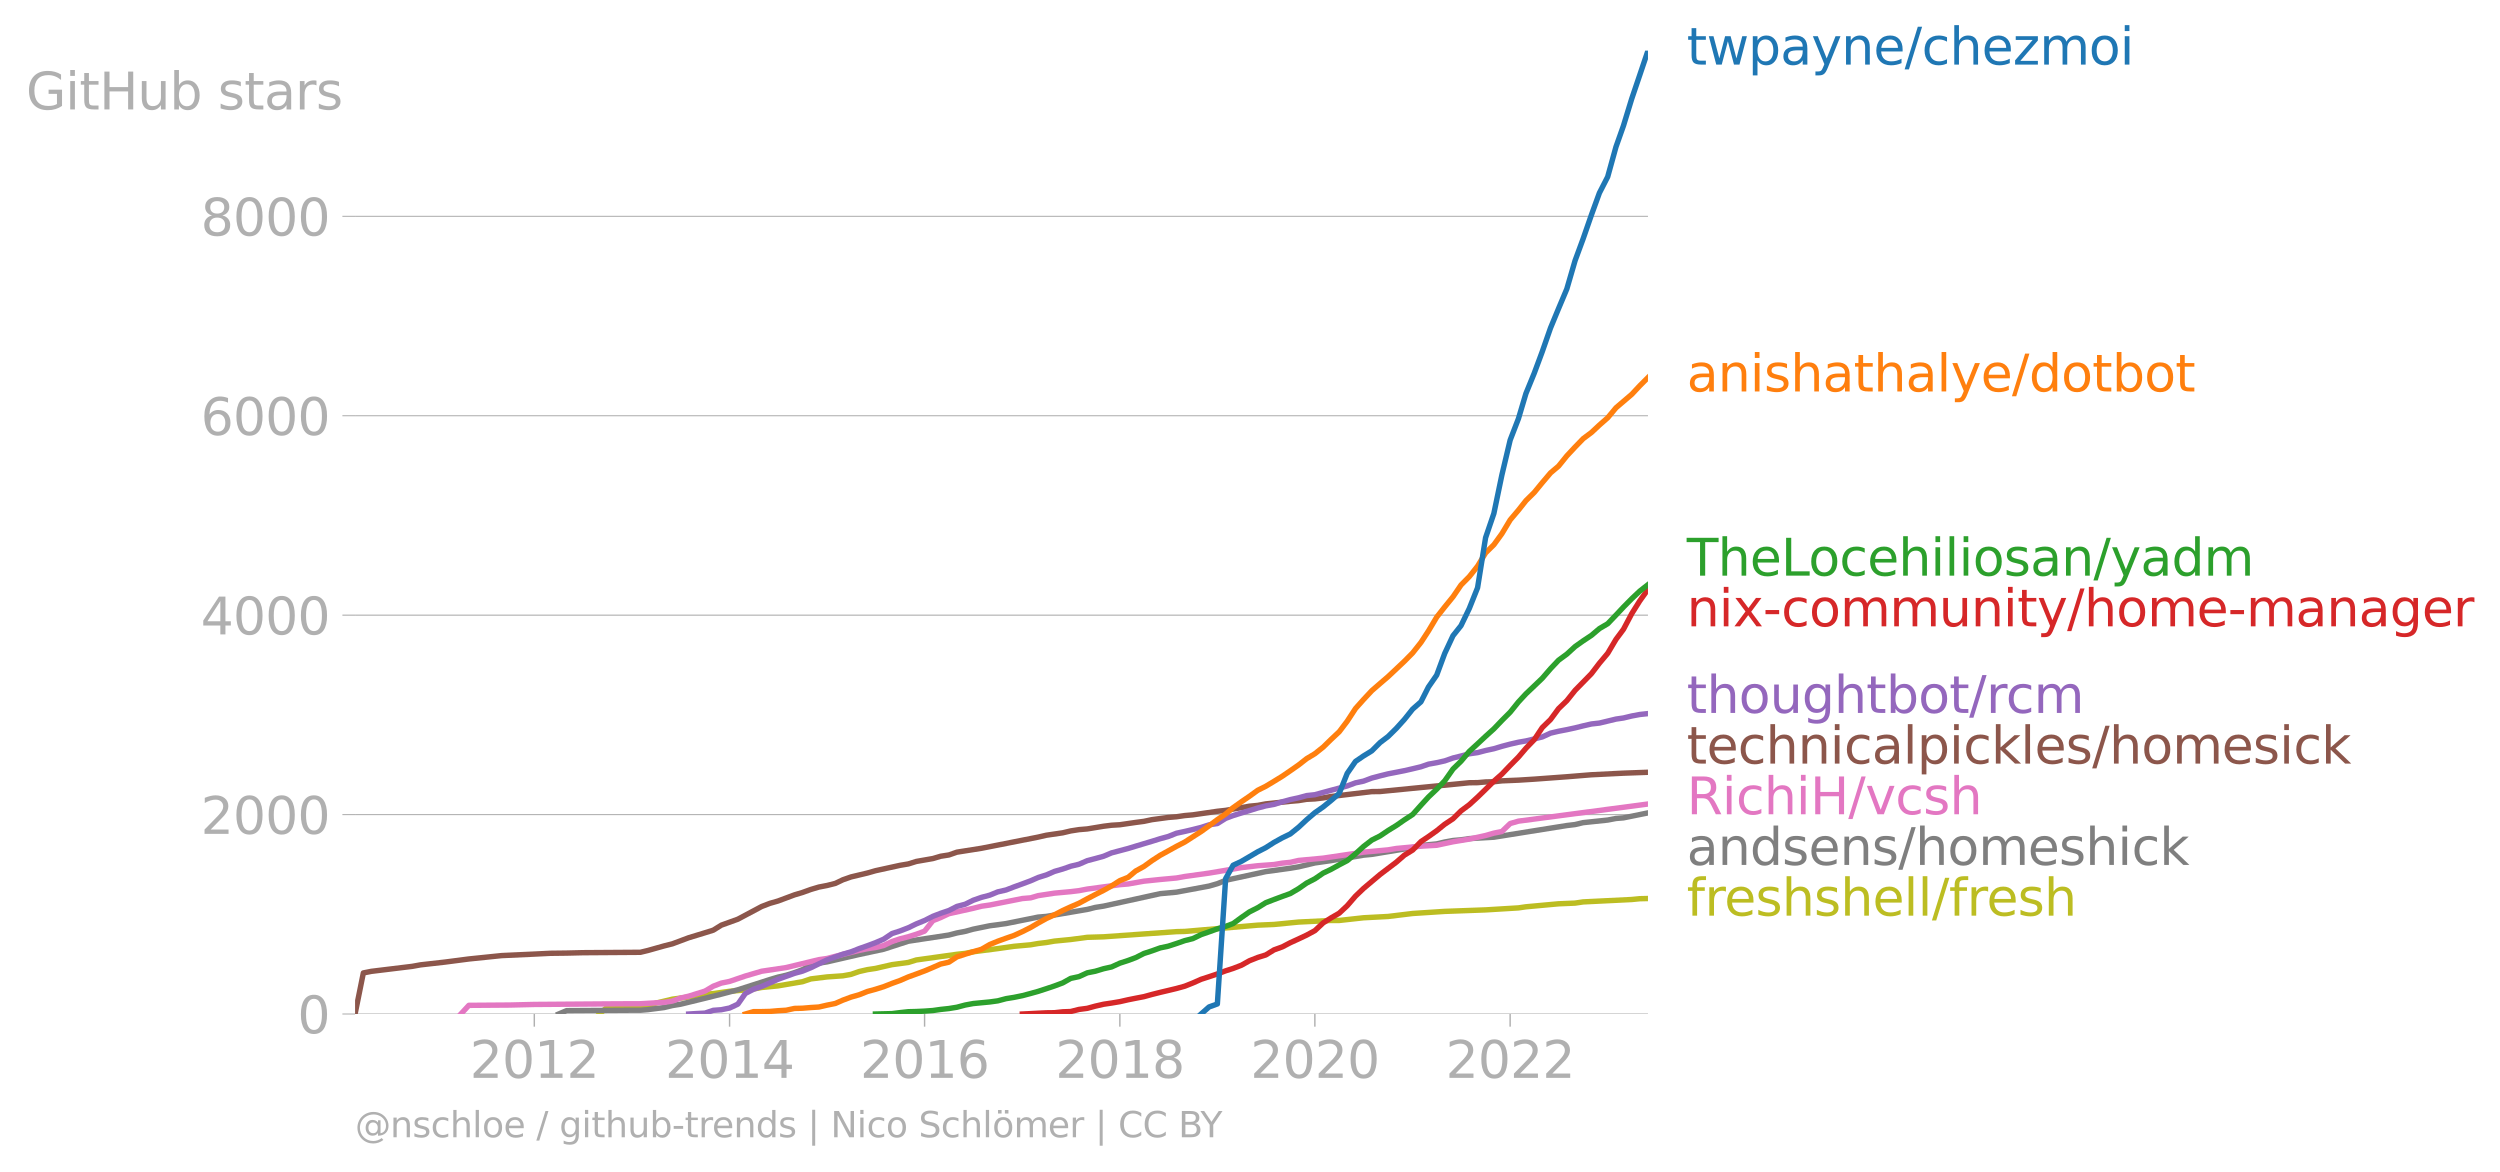 <svg xmlns="http://www.w3.org/2000/svg" xmlns:xlink="http://www.w3.org/1999/xlink" width="920.714" height="431.485" viewBox="0 0 690.535 323.614"><defs><style>*{stroke-linejoin:round;stroke-linecap:butt}</style></defs><g id="figure_1"><path id="patch_1" d="M0 323.614h690.535V0H0v323.614z" style="fill:none"/><g id="axes_1"><path id="patch_2" d="M98.073 280.087h357.12V13.975H98.073v266.112z" style="fill:none"/><g id="matplotlib.axis_1"><g id="xtick_1"><g id="line2d_1"><defs><path id="mb5df57610a" d="M0 0v3.5" style="stroke:#b0b0b0;stroke-width:.4"/></defs><use xlink:href="#mb5df57610a" x="147.583" y="280.087" style="fill:#b0b0b0;stroke:#b0b0b0;stroke-width:.4"/></g><g id="text_1" style="fill:#b0b0b0" transform="matrix(.14 0 0 -.14 129.768 297.724)"><defs><path id="DejaVuSans-32" d="M1228 531h2203V0H469v531q359 372 979 998 621 627 780 809 303 340 423 576 121 236 121 464 0 372-261 606-261 235-680 235-297 0-627-103-329-103-704-313v638q381 153 712 231 332 78 607 78 725 0 1156-363 431-362 431-968 0-288-108-546-107-257-392-607-78-91-497-524-418-433-1181-1211z" transform="scale(.016)"/><path id="DejaVuSans-30" d="M2034 4250q-487 0-733-480-245-479-245-1442 0-959 245-1439 246-480 733-480 491 0 736 480 246 480 246 1439 0 963-246 1442-245 480-736 480zm0 500q785 0 1199-621 414-620 414-1801 0-1178-414-1799Q2819-91 2034-91q-784 0-1198 620-414 621-414 1799 0 1181 414 1801 414 621 1198 621z" transform="scale(.016)"/><path id="DejaVuSans-31" d="M794 531h1031v3560L703 3866v575l1116 225h631V531h1031V0H794v531z" transform="scale(.016)"/></defs><use xlink:href="#DejaVuSans-32"/><use xlink:href="#DejaVuSans-30" x="63.623"/><use xlink:href="#DejaVuSans-31" x="127.246"/><use xlink:href="#DejaVuSans-32" x="190.869"/></g></g><g id="xtick_2"><use xlink:href="#mb5df57610a" id="line2d_2" x="201.52" y="280.087" style="fill:#b0b0b0;stroke:#b0b0b0;stroke-width:.4"/><g id="text_2" style="fill:#b0b0b0" transform="matrix(.14 0 0 -.14 183.705 297.724)"><defs><path id="DejaVuSans-34" d="M2419 4116 825 1625h1594v2491zm-166 550h794V1625h666v-525h-666V0h-628v1100H313v609l1940 2957z" transform="scale(.016)"/></defs><use xlink:href="#DejaVuSans-32"/><use xlink:href="#DejaVuSans-30" x="63.623"/><use xlink:href="#DejaVuSans-31" x="127.246"/><use xlink:href="#DejaVuSans-34" x="190.869"/></g></g><g id="xtick_3"><use xlink:href="#mb5df57610a" id="line2d_3" x="255.383" y="280.087" style="fill:#b0b0b0;stroke:#b0b0b0;stroke-width:.4"/><g id="text_3" style="fill:#b0b0b0" transform="matrix(.14 0 0 -.14 237.568 297.724)"><defs><path id="DejaVuSans-36" d="M2113 2584q-425 0-674-291-248-290-248-796 0-503 248-796 249-292 674-292t673 292q248 293 248 796 0 506-248 796-248 291-673 291zm1253 1979v-575q-238 112-480 171-242 60-480 60-625 0-955-422-329-422-376-1275 184 272 462 417 279 145 613 145 703 0 1111-427 408-426 408-1160 0-719-425-1154Q2819-91 2113-91q-810 0-1238 620-428 621-428 1799 0 1106 525 1764t1409 658q238 0 480-47t505-140z" transform="scale(.016)"/></defs><use xlink:href="#DejaVuSans-32"/><use xlink:href="#DejaVuSans-30" x="63.623"/><use xlink:href="#DejaVuSans-31" x="127.246"/><use xlink:href="#DejaVuSans-36" x="190.869"/></g></g><g id="xtick_4"><use xlink:href="#mb5df57610a" id="line2d_4" x="309.32" y="280.087" style="fill:#b0b0b0;stroke:#b0b0b0;stroke-width:.4"/><g id="text_4" style="fill:#b0b0b0" transform="matrix(.14 0 0 -.14 291.505 297.724)"><defs><path id="DejaVuSans-38" d="M2034 2216q-450 0-708-241-257-241-257-662 0-422 257-663 258-241 708-241t709 242q260 243 260 662 0 421-258 662-257 241-711 241zm-631 268q-406 100-633 378-226 279-226 679 0 559 398 884 399 325 1092 325 697 0 1094-325t397-884q0-400-227-679-226-278-629-378 456-106 710-416 255-309 255-755 0-679-414-1042Q2806-91 2034-91q-771 0-1186 362-414 363-414 1042 0 446 256 755 257 310 713 416zm-231 997q0-362 226-565 227-203 636-203 407 0 636 203 230 203 230 565 0 363-230 566-229 203-636 203-409 0-636-203-226-203-226-566z" transform="scale(.016)"/></defs><use xlink:href="#DejaVuSans-32"/><use xlink:href="#DejaVuSans-30" x="63.623"/><use xlink:href="#DejaVuSans-31" x="127.246"/><use xlink:href="#DejaVuSans-38" x="190.869"/></g></g><g id="xtick_5"><use xlink:href="#mb5df57610a" id="line2d_5" x="363.183" y="280.087" style="fill:#b0b0b0;stroke:#b0b0b0;stroke-width:.4"/><g id="text_5" style="fill:#b0b0b0" transform="matrix(.14 0 0 -.14 345.368 297.724)"><use xlink:href="#DejaVuSans-32"/><use xlink:href="#DejaVuSans-30" x="63.623"/><use xlink:href="#DejaVuSans-32" x="127.246"/><use xlink:href="#DejaVuSans-30" x="190.869"/></g></g><g id="xtick_6"><use xlink:href="#mb5df57610a" id="line2d_6" x="417.12" y="280.087" style="fill:#b0b0b0;stroke:#b0b0b0;stroke-width:.4"/><g id="text_6" style="fill:#b0b0b0" transform="matrix(.14 0 0 -.14 399.305 297.724)"><use xlink:href="#DejaVuSans-32"/><use xlink:href="#DejaVuSans-30" x="63.623"/><use xlink:href="#DejaVuSans-32" x="127.246"/><use xlink:href="#DejaVuSans-32" x="190.869"/></g></g></g><g id="matplotlib.axis_2"><g id="ytick_1"><path id="line2d_7" d="M98.073 280.087h357.12" clip-path="url(#p74986efdad)" style="fill:none;stroke:#b0b0b0;stroke-width:.3;stroke-linecap:square"/><g id="line2d_8"><defs><path id="m85e09167b9" d="M0 0h-3.5" style="stroke:#b0b0b0;stroke-width:.3"/></defs><use xlink:href="#m85e09167b9" x="98.073" y="280.087" style="fill:#b0b0b0;stroke:#b0b0b0;stroke-width:.3"/></g><use xlink:href="#DejaVuSans-30" id="text_7" style="fill:#b0b0b0" transform="matrix(.14 0 0 -.14 82.166 285.406)"/></g><g id="ytick_2"><path id="line2d_9" d="M98.073 225.002h357.12" clip-path="url(#p74986efdad)" style="fill:none;stroke:#b0b0b0;stroke-width:.3;stroke-linecap:square"/><use xlink:href="#m85e09167b9" id="line2d_10" x="98.073" y="225.002" style="fill:#b0b0b0;stroke:#b0b0b0;stroke-width:.3"/><g id="text_8" style="fill:#b0b0b0" transform="matrix(.14 0 0 -.14 55.443 230.321)"><use xlink:href="#DejaVuSans-32"/><use xlink:href="#DejaVuSans-30" x="63.623"/><use xlink:href="#DejaVuSans-30" x="127.246"/><use xlink:href="#DejaVuSans-30" x="190.869"/></g></g><g id="ytick_3"><path id="line2d_11" d="M98.073 169.918h357.12" clip-path="url(#p74986efdad)" style="fill:none;stroke:#b0b0b0;stroke-width:.3;stroke-linecap:square"/><use xlink:href="#m85e09167b9" id="line2d_12" x="98.073" y="169.918" style="fill:#b0b0b0;stroke:#b0b0b0;stroke-width:.3"/><g id="text_9" style="fill:#b0b0b0" transform="matrix(.14 0 0 -.14 55.443 175.237)"><use xlink:href="#DejaVuSans-34"/><use xlink:href="#DejaVuSans-30" x="63.623"/><use xlink:href="#DejaVuSans-30" x="127.246"/><use xlink:href="#DejaVuSans-30" x="190.869"/></g></g><g id="ytick_4"><path id="line2d_13" d="M98.073 114.834h357.12" clip-path="url(#p74986efdad)" style="fill:none;stroke:#b0b0b0;stroke-width:.3;stroke-linecap:square"/><use xlink:href="#m85e09167b9" id="line2d_14" x="98.073" y="114.834" style="fill:#b0b0b0;stroke:#b0b0b0;stroke-width:.3"/><g id="text_10" style="fill:#b0b0b0" transform="matrix(.14 0 0 -.14 55.443 120.153)"><use xlink:href="#DejaVuSans-36"/><use xlink:href="#DejaVuSans-30" x="63.623"/><use xlink:href="#DejaVuSans-30" x="127.246"/><use xlink:href="#DejaVuSans-30" x="190.869"/></g></g><g id="ytick_5"><path id="line2d_15" d="M98.073 59.75h357.12" clip-path="url(#p74986efdad)" style="fill:none;stroke:#b0b0b0;stroke-width:.3;stroke-linecap:square"/><use xlink:href="#m85e09167b9" id="line2d_16" x="98.073" y="59.75" style="fill:#b0b0b0;stroke:#b0b0b0;stroke-width:.3"/><g id="text_11" style="fill:#b0b0b0" transform="matrix(.14 0 0 -.14 55.443 65.069)"><use xlink:href="#DejaVuSans-38"/><use xlink:href="#DejaVuSans-30" x="63.623"/><use xlink:href="#DejaVuSans-30" x="127.246"/><use xlink:href="#DejaVuSans-30" x="190.869"/></g></g><g id="text_12" style="fill:#b0b0b0" transform="matrix(.14 0 0 -.14 7.2 30.227)"><defs><path id="DejaVuSans-47" d="M3809 666v1253H2778v519h1656V434q-365-259-806-392-440-133-940-133-1094 0-1712 639-617 640-617 1780 0 1144 617 1783 618 639 1712 639 456 0 867-113 411-112 758-331v-672q-350 297-744 447t-828 150q-857 0-1287-478-429-478-429-1425 0-944 429-1422 430-478 1287-478 334 0 596 58 263 58 472 180z" transform="scale(.016)"/><path id="DejaVuSans-69" d="M603 3500h575V0H603v3500zm0 1363h575v-729H603v729z" transform="scale(.016)"/><path id="DejaVuSans-74" d="M1172 4494v-994h1184v-447H1172V1153q0-428 117-550t477-122h590V0h-590q-666 0-919 248-253 249-253 905v1900H172v447h422v994h578z" transform="scale(.016)"/><path id="DejaVuSans-48" d="M628 4666h631V2753h2294v1913h631V0h-631v2222H1259V0H628v4666z" transform="scale(.016)"/><path id="DejaVuSans-75" d="M544 1381v2119h575V1403q0-497 193-746 194-248 582-248 465 0 735 297 271 297 271 810v1984h575V0h-575v538q-209-319-486-474-276-155-642-155-603 0-916 375-312 375-312 1097zm1447 2203z" transform="scale(.016)"/><path id="DejaVuSans-62" d="M3116 1747q0 634-261 995t-717 361q-457 0-718-361t-261-995q0-634 261-995t718-361q456 0 717 361t261 995zM1159 2969q182 312 458 463 277 152 661 152 638 0 1036-506 399-506 399-1331T3314 415Q2916-91 2278-91q-384 0-661 152-276 152-458 464V0H581v4863h578V2969z" transform="scale(.016)"/><path id="DejaVuSans-73" d="M2834 3397v-544q-243 125-506 187-262 63-544 63-428 0-642-131t-214-394q0-200 153-314t616-217l197-44q612-131 870-370t258-667q0-488-386-773Q2250-91 1575-91q-281 0-586 55T347 128v594q319-166 628-249 309-82 613-82 406 0 624 139 219 139 219 392 0 234-158 359-157 125-692 241l-200 47q-534 112-772 345-237 233-237 639 0 494 350 762 350 269 994 269 318 0 599-47 282-46 519-140z" transform="scale(.016)"/><path id="DejaVuSans-61" d="M2194 1759q-697 0-966-159t-269-544q0-306 202-486 202-179 548-179 479 0 768 339t289 901v128h-572zm1147 238V0h-575v531q-197-318-491-470T1556-91q-537 0-855 302-317 302-317 808 0 590 395 890 396 300 1180 300h807v57q0 397-261 614t-733 217q-300 0-585-72-284-72-546-216v532q315 122 612 182 297 61 578 61 760 0 1135-394 375-393 375-1193z" transform="scale(.016)"/><path id="DejaVuSans-72" d="M2631 2963q-97 56-211 82-114 27-251 27-488 0-749-317t-261-911V0H581v3500h578v-544q182 319 472 473 291 155 707 155 59 0 131-8 72-7 159-23l3-590z" transform="scale(.016)"/></defs><use xlink:href="#DejaVuSans-47"/><use xlink:href="#DejaVuSans-69" x="77.49"/><use xlink:href="#DejaVuSans-74" x="105.273"/><use xlink:href="#DejaVuSans-48" x="144.482"/><use xlink:href="#DejaVuSans-75" x="219.678"/><use xlink:href="#DejaVuSans-62" x="283.057"/><use xlink:href="#DejaVuSans-20" x="346.533"/><use xlink:href="#DejaVuSans-73" x="378.32"/><use xlink:href="#DejaVuSans-74" x="430.42"/><use xlink:href="#DejaVuSans-61" x="469.629"/><use xlink:href="#DejaVuSans-72" x="530.908"/><use xlink:href="#DejaVuSans-73" x="572.021"/></g></g><path id="line2d_17" d="m165.587 280.087 2.213-1.956h9.076l2.066-.193 2.287-.88 4.5-1.075 6.79-.909 2.213-.44 2.287-.193 4.5-.634 4.354-.358 2.288-.275 2.213-.414 4.501-.44 6.788-1.157 2.288-.771 4.5-.551 4.354-.303 2.287-.413 2.214-.771 2.287-.524 2.214-.33 4.574-1.047 4.501-.606 2.214-.688 11.215-1.57 2.287-.248 2.214-.44 6.788-.882 4.501-.633 4.575-.414 2.066-.358 2.287-.275 2.214-.386 4.5-.44 4.575-.606 4.501-.138 20.143-1.432 2.288-.055 20.143-1.735 4.501-.193 6.788-.661 8.928-.44h2.288l6.714-.744 6.788-.359 6.788-.826 8.855-.578 6.788-.248 4.5-.165 6.789-.413 2.287-.138 2.066-.303 9.002-.826 4.575-.193 2.213-.33 13.43-.662 2.213-.22 2.287-.055h0" clip-path="url(#p74986efdad)" style="fill:none;stroke:#bcbd22;stroke-width:1.5;stroke-linecap:square"/><path id="line2d_18" d="m154.297 280.087 2.214-.937 18.077-.11h2.288l2.066-.165 4.5-.579 2.288-.55 2.213-.358 6.789-1.653 4.5-1.13 4.575-1.211 8.854-2.837 2.214-.66 2.287-.524 2.288-.716 2.213-.827 2.288-1.211 2.213-.579 2.287-.358 8.855-2.038 6.788-1.46 6.788-2.203 11.215-1.708 2.214-.578 2.287-.44 2.214-.607 4.575-.936 4.5-.606 8.855-1.79 2.287-.193 11.29-1.928 2.213-.55 2.287-.359 15.642-3.443 4.501-.413 9.002-1.68 2.288-.66 2.287-.937 11.068-2.396 6.788-.937 2.287-.385 4.501-1.075 4.427-.633 9.002-1.515 2.287-.22 9.002-1.488 2.287-.413 2.288-.55 4.353-.441 2.214-.523 2.287-.414 2.214-.192 2.287-.33 6.788-.386 20.143-3.223 2.288-.275 2.213-.524 6.789-.716 2.287-.44 2.066-.166 6.788-1.377h0" clip-path="url(#p74986efdad)" style="fill:none;stroke:#7f7f7f;stroke-width:1.5;stroke-linecap:square"/><path id="line2d_19" d="m127.292 280.087 2.214-2.396 11.289-.083 6.788-.165 22.504-.166 6.789-.027 6.567-.386 2.287-.358 2.213-.826 2.288-.523 4.5-1.405 2.288-1.35 2.214-.853 2.287-.469 4.353-1.487 4.501-1.322 6.788-1.019 9.002-2.176 2.287-.33 4.354-1.13 4.5-1.101 2.288-.468 2.214-.33 2.287-.552 2.287-1.101 2.214-.744 2.287-.578 2.214-.689 2.287-.854 2.287-2.892 2.14-.854 2.287-1.074 6.715-1.487 2.287-.578 2.288-.33 9.001-1.791 2.288-.193 2.066-.606 4.5-.688 4.501-.413 2.288-.276 2.287-.44 9.002-1.212 2.287-.193 4.354-.771 4.5-.469 4.501-.413 2.288-.413 6.714-.936 8.928-1.515 4.501-.523 4.501-.331 2.287-.386 2.214-.22 2.287-.523 6.788-.634 11.142-1.652 6.788-.634 2.288-.385 6.788-.634 4.353-.248 4.501-.964 4.5-.743 4.502-.992 2.287-.66 2.214-.441 2.287-2.204 2.287-.66 35.786-4.738h0" clip-path="url(#p74986efdad)" style="fill:none;stroke:#e377c2;stroke-width:1.5;stroke-linecap:square"/><g id="text_13" style="fill:#1f77b4" transform="matrix(.14 0 0 -.14 465.907 17.838)"><defs><path id="DejaVuSans-77" d="M269 3500h575l719-2731 715 2731h678l719-2731 716 2731h575L4050 0h-678l-753 2869L1863 0h-679L269 3500z" transform="scale(.016)"/><path id="DejaVuSans-70" d="M1159 525v-1856H581v4831h578v-531q182 312 458 463 277 152 661 152 638 0 1036-506 399-506 399-1331T3314 415Q2916-91 2278-91q-384 0-661 152-276 152-458 464zm1957 1222q0 634-261 995t-717 361q-457 0-718-361t-261-995q0-634 261-995t718-361q456 0 717 361t261 995z" transform="scale(.016)"/><path id="DejaVuSans-79" d="M2059-325q-243-625-475-815-231-191-618-191H506v481h338q237 0 368 113 132 112 291 531l103 262L191 3500h609L1894 763l1094 2737h609L2059-325z" transform="scale(.016)"/><path id="DejaVuSans-6e" d="M3513 2113V0h-575v2094q0 497-194 743-194 247-581 247-466 0-735-297-269-296-269-809V0H581v3500h578v-544q207 316 486 472 280 156 646 156 603 0 912-373 310-373 310-1098z" transform="scale(.016)"/><path id="DejaVuSans-65" d="M3597 1894v-281H953q38-594 358-905t892-311q331 0 642 81t618 244V178Q3153 47 2828-22t-659-69q-838 0-1327 487-489 488-489 1320 0 859 464 1363 464 505 1252 505 706 0 1117-455 411-454 411-1235zm-575 169q-6 471-264 752-258 282-683 282-481 0-770-272t-333-766l2050 4z" transform="scale(.016)"/><path id="DejaVuSans-2f" d="M1625 4666h531L531-594H0l1625 5260z" transform="scale(.016)"/><path id="DejaVuSans-63" d="M3122 3366v-538q-244 135-489 202t-495 67q-560 0-870-355-309-354-309-995t309-996q310-354 870-354 250 0 495 67t489 202V134Q2881 22 2623-34q-257-57-548-57-791 0-1257 497-465 497-465 1341 0 856 470 1346 471 491 1290 491 265 0 518-55 253-54 491-163z" transform="scale(.016)"/><path id="DejaVuSans-68" d="M3513 2113V0h-575v2094q0 497-194 743-194 247-581 247-466 0-735-297-269-296-269-809V0H581v4863h578V2956q207 316 486 472 280 156 646 156 603 0 912-373 310-373 310-1098z" transform="scale(.016)"/><path id="DejaVuSans-7a" d="M353 3500h2731v-525L922 459h2162V0H275v525l2163 2516H353v459z" transform="scale(.016)"/><path id="DejaVuSans-6d" d="M3328 2828q216 388 516 572t706 184q547 0 844-383 297-382 297-1088V0h-578v2094q0 503-179 746-178 244-543 244-447 0-707-297-259-296-259-809V0h-578v2094q0 506-178 748t-550 242q-441 0-701-298-259-298-259-808V0H581v3500h578v-544q197 322 472 475t653 153q382 0 649-194 267-193 395-562z" transform="scale(.016)"/><path id="DejaVuSans-6f" d="M1959 3097q-462 0-731-361t-269-989q0-628 267-989 268-361 733-361 460 0 728 362 269 363 269 988 0 622-269 986-268 364-728 364zm0 487q750 0 1178-488 429-487 429-1349 0-859-429-1349Q2709-91 1959-91q-753 0-1180 489-426 490-426 1349 0 862 426 1349 427 488 1180 488z" transform="scale(.016)"/></defs><use xlink:href="#DejaVuSans-74"/><use xlink:href="#DejaVuSans-77" x="39.209"/><use xlink:href="#DejaVuSans-70" x="120.996"/><use xlink:href="#DejaVuSans-61" x="184.473"/><use xlink:href="#DejaVuSans-79" x="245.752"/><use xlink:href="#DejaVuSans-6e" x="304.932"/><use xlink:href="#DejaVuSans-65" x="368.311"/><use xlink:href="#DejaVuSans-2f" x="429.834"/><use xlink:href="#DejaVuSans-63" x="463.525"/><use xlink:href="#DejaVuSans-68" x="518.506"/><use xlink:href="#DejaVuSans-65" x="581.885"/><use xlink:href="#DejaVuSans-7a" x="643.408"/><use xlink:href="#DejaVuSans-6d" x="695.898"/><use xlink:href="#DejaVuSans-6f" x="793.311"/><use xlink:href="#DejaVuSans-69" x="854.492"/></g><g id="text_14" style="fill:#ff7f0e" transform="matrix(.14 0 0 -.14 465.907 108.12)"><defs><path id="DejaVuSans-6c" d="M603 4863h575V0H603v4863z" transform="scale(.016)"/><path id="DejaVuSans-64" d="M2906 2969v1894h575V0h-575v525q-181-312-458-464-276-152-664-152-634 0-1033 506-398 507-398 1332t398 1331q399 506 1033 506 388 0 664-152 277-151 458-463zM947 1747q0-634 261-995t717-361q456 0 718 361 263 361 263 995t-263 995q-262 361-718 361t-717-361q-261-361-261-995z" transform="scale(.016)"/></defs><use xlink:href="#DejaVuSans-61"/><use xlink:href="#DejaVuSans-6e" x="61.279"/><use xlink:href="#DejaVuSans-69" x="124.658"/><use xlink:href="#DejaVuSans-73" x="152.441"/><use xlink:href="#DejaVuSans-68" x="204.541"/><use xlink:href="#DejaVuSans-61" x="267.92"/><use xlink:href="#DejaVuSans-74" x="329.199"/><use xlink:href="#DejaVuSans-68" x="368.408"/><use xlink:href="#DejaVuSans-61" x="431.787"/><use xlink:href="#DejaVuSans-6c" x="493.066"/><use xlink:href="#DejaVuSans-79" x="520.85"/><use xlink:href="#DejaVuSans-65" x="580.029"/><use xlink:href="#DejaVuSans-2f" x="641.553"/><use xlink:href="#DejaVuSans-64" x="675.244"/><use xlink:href="#DejaVuSans-6f" x="738.721"/><use xlink:href="#DejaVuSans-74" x="799.902"/><use xlink:href="#DejaVuSans-62" x="839.111"/><use xlink:href="#DejaVuSans-6f" x="902.588"/><use xlink:href="#DejaVuSans-74" x="963.77"/></g><g id="text_15" style="fill:#2ca02c" transform="matrix(.14 0 0 -.14 465.907 159)"><defs><path id="DejaVuSans-54" d="M-19 4666h3947v-532H2272V0h-634v4134H-19v532z" transform="scale(.016)"/><path id="DejaVuSans-4c" d="M628 4666h631V531h2272V0H628v4666z" transform="scale(.016)"/></defs><use xlink:href="#DejaVuSans-54"/><use xlink:href="#DejaVuSans-68" x="61.084"/><use xlink:href="#DejaVuSans-65" x="124.463"/><use xlink:href="#DejaVuSans-4c" x="185.986"/><use xlink:href="#DejaVuSans-6f" x="239.949"/><use xlink:href="#DejaVuSans-63" x="301.131"/><use xlink:href="#DejaVuSans-65" x="356.111"/><use xlink:href="#DejaVuSans-68" x="417.635"/><use xlink:href="#DejaVuSans-69" x="481.014"/><use xlink:href="#DejaVuSans-6c" x="508.797"/><use xlink:href="#DejaVuSans-69" x="536.58"/><use xlink:href="#DejaVuSans-6f" x="564.363"/><use xlink:href="#DejaVuSans-73" x="625.545"/><use xlink:href="#DejaVuSans-61" x="677.645"/><use xlink:href="#DejaVuSans-6e" x="738.924"/><use xlink:href="#DejaVuSans-2f" x="802.303"/><use xlink:href="#DejaVuSans-79" x="835.994"/><use xlink:href="#DejaVuSans-61" x="895.174"/><use xlink:href="#DejaVuSans-64" x="956.453"/><use xlink:href="#DejaVuSans-6d" x="1019.93"/></g><g id="text_16" style="fill:#d62728" transform="matrix(.14 0 0 -.14 465.907 173)"><defs><path id="DejaVuSans-78" d="M3513 3500 2247 1797 3578 0h-678L1881 1375 863 0H184l1360 1831L300 3500h678l928-1247 928 1247h679z" transform="scale(.016)"/><path id="DejaVuSans-2d" d="M313 2009h1684v-512H313v512z" transform="scale(.016)"/><path id="DejaVuSans-67" d="M2906 1791q0 625-258 968-257 344-723 344-462 0-720-344-258-343-258-968 0-622 258-966t720-344q466 0 723 344 258 344 258 966zm575-1357q0-893-397-1329-396-436-1215-436-303 0-572 45t-522 139v559q253-137 500-202 247-66 503-66 566 0 847 295t281 892v285q-178-310-456-463T1784 0Q1141 0 747 490 353 981 353 1791q0 812 394 1302 394 491 1037 491 388 0 666-153t456-462v531h575V434z" transform="scale(.016)"/></defs><use xlink:href="#DejaVuSans-6e"/><use xlink:href="#DejaVuSans-69" x="63.379"/><use xlink:href="#DejaVuSans-78" x="91.162"/><use xlink:href="#DejaVuSans-2d" x="150.342"/><use xlink:href="#DejaVuSans-63" x="186.426"/><use xlink:href="#DejaVuSans-6f" x="241.406"/><use xlink:href="#DejaVuSans-6d" x="302.588"/><use xlink:href="#DejaVuSans-6d" x="400"/><use xlink:href="#DejaVuSans-75" x="497.412"/><use xlink:href="#DejaVuSans-6e" x="560.791"/><use xlink:href="#DejaVuSans-69" x="624.17"/><use xlink:href="#DejaVuSans-74" x="651.953"/><use xlink:href="#DejaVuSans-79" x="691.162"/><use xlink:href="#DejaVuSans-2f" x="750.342"/><use xlink:href="#DejaVuSans-68" x="784.033"/><use xlink:href="#DejaVuSans-6f" x="847.412"/><use xlink:href="#DejaVuSans-6d" x="908.594"/><use xlink:href="#DejaVuSans-65" x="1006.006"/><use xlink:href="#DejaVuSans-2d" x="1067.529"/><use xlink:href="#DejaVuSans-6d" x="1103.613"/><use xlink:href="#DejaVuSans-61" x="1201.025"/><use xlink:href="#DejaVuSans-6e" x="1262.305"/><use xlink:href="#DejaVuSans-61" x="1325.684"/><use xlink:href="#DejaVuSans-67" x="1386.963"/><use xlink:href="#DejaVuSans-65" x="1450.439"/><use xlink:href="#DejaVuSans-72" x="1511.963"/></g><g id="text_17" style="fill:#9467bd" transform="matrix(.14 0 0 -.14 465.907 196.916)"><use xlink:href="#DejaVuSans-74"/><use xlink:href="#DejaVuSans-68" x="39.209"/><use xlink:href="#DejaVuSans-6f" x="102.588"/><use xlink:href="#DejaVuSans-75" x="163.77"/><use xlink:href="#DejaVuSans-67" x="227.148"/><use xlink:href="#DejaVuSans-68" x="290.625"/><use xlink:href="#DejaVuSans-74" x="354.004"/><use xlink:href="#DejaVuSans-62" x="393.213"/><use xlink:href="#DejaVuSans-6f" x="456.689"/><use xlink:href="#DejaVuSans-74" x="517.871"/><use xlink:href="#DejaVuSans-2f" x="557.08"/><use xlink:href="#DejaVuSans-72" x="590.771"/><use xlink:href="#DejaVuSans-63" x="629.635"/><use xlink:href="#DejaVuSans-6d" x="684.615"/></g><g id="text_18" style="fill:#8c564b" transform="matrix(.14 0 0 -.14 465.907 210.916)"><defs><path id="DejaVuSans-6b" d="M581 4863h578V1991l1716 1509h734L1753 1863 3688 0h-750L1159 1709V0H581v4863z" transform="scale(.016)"/></defs><use xlink:href="#DejaVuSans-74"/><use xlink:href="#DejaVuSans-65" x="39.209"/><use xlink:href="#DejaVuSans-63" x="100.732"/><use xlink:href="#DejaVuSans-68" x="155.713"/><use xlink:href="#DejaVuSans-6e" x="219.092"/><use xlink:href="#DejaVuSans-69" x="282.471"/><use xlink:href="#DejaVuSans-63" x="310.254"/><use xlink:href="#DejaVuSans-61" x="365.234"/><use xlink:href="#DejaVuSans-6c" x="426.514"/><use xlink:href="#DejaVuSans-70" x="454.297"/><use xlink:href="#DejaVuSans-69" x="517.773"/><use xlink:href="#DejaVuSans-63" x="545.557"/><use xlink:href="#DejaVuSans-6b" x="600.537"/><use xlink:href="#DejaVuSans-6c" x="658.447"/><use xlink:href="#DejaVuSans-65" x="686.23"/><use xlink:href="#DejaVuSans-73" x="747.754"/><use xlink:href="#DejaVuSans-2f" x="799.854"/><use xlink:href="#DejaVuSans-68" x="833.545"/><use xlink:href="#DejaVuSans-6f" x="896.924"/><use xlink:href="#DejaVuSans-6d" x="958.105"/><use xlink:href="#DejaVuSans-65" x="1055.518"/><use xlink:href="#DejaVuSans-73" x="1117.041"/><use xlink:href="#DejaVuSans-69" x="1169.141"/><use xlink:href="#DejaVuSans-63" x="1196.924"/><use xlink:href="#DejaVuSans-6b" x="1251.904"/></g><g id="text_19" style="fill:#e377c2" transform="matrix(.14 0 0 -.14 465.907 224.916)"><defs><path id="DejaVuSans-52" d="M2841 2188q203-69 395-294t386-619L4263 0h-679l-596 1197q-232 469-449 622t-592 153h-688V0H628v4666h1425q800 0 1194-335 394-334 394-1009 0-441-205-732-205-290-595-402zM1259 4147V2491h794q456 0 689 211t233 620q0 409-233 617t-689 208h-794z" transform="scale(.016)"/><path id="DejaVuSans-76" d="M191 3500h609L1894 563l1094 2937h609L2284 0h-781L191 3500z" transform="scale(.016)"/></defs><use xlink:href="#DejaVuSans-52"/><use xlink:href="#DejaVuSans-69" x="69.482"/><use xlink:href="#DejaVuSans-63" x="97.266"/><use xlink:href="#DejaVuSans-68" x="152.246"/><use xlink:href="#DejaVuSans-69" x="215.625"/><use xlink:href="#DejaVuSans-48" x="243.408"/><use xlink:href="#DejaVuSans-2f" x="318.604"/><use xlink:href="#DejaVuSans-76" x="352.295"/><use xlink:href="#DejaVuSans-63" x="411.475"/><use xlink:href="#DejaVuSans-73" x="466.455"/><use xlink:href="#DejaVuSans-68" x="518.555"/></g><g id="text_20" style="fill:#7f7f7f" transform="matrix(.14 0 0 -.14 465.907 238.916)"><use xlink:href="#DejaVuSans-61"/><use xlink:href="#DejaVuSans-6e" x="61.279"/><use xlink:href="#DejaVuSans-64" x="124.658"/><use xlink:href="#DejaVuSans-73" x="188.135"/><use xlink:href="#DejaVuSans-65" x="240.234"/><use xlink:href="#DejaVuSans-6e" x="301.758"/><use xlink:href="#DejaVuSans-73" x="365.137"/><use xlink:href="#DejaVuSans-2f" x="417.236"/><use xlink:href="#DejaVuSans-68" x="450.928"/><use xlink:href="#DejaVuSans-6f" x="514.307"/><use xlink:href="#DejaVuSans-6d" x="575.488"/><use xlink:href="#DejaVuSans-65" x="672.9"/><use xlink:href="#DejaVuSans-73" x="734.424"/><use xlink:href="#DejaVuSans-68" x="786.523"/><use xlink:href="#DejaVuSans-69" x="849.902"/><use xlink:href="#DejaVuSans-63" x="877.686"/><use xlink:href="#DejaVuSans-6b" x="932.666"/></g><g id="text_21" style="fill:#bcbd22" transform="matrix(.14 0 0 -.14 465.907 252.916)"><defs><path id="DejaVuSans-66" d="M2375 4863v-479h-550q-309 0-430-125-120-125-120-450v-309h947v-447h-947V0H697v3053H147v447h550v244q0 584 272 851 272 268 862 268h544z" transform="scale(.016)"/></defs><use xlink:href="#DejaVuSans-66"/><use xlink:href="#DejaVuSans-72" x="35.205"/><use xlink:href="#DejaVuSans-65" x="74.068"/><use xlink:href="#DejaVuSans-73" x="135.592"/><use xlink:href="#DejaVuSans-68" x="187.691"/><use xlink:href="#DejaVuSans-73" x="251.07"/><use xlink:href="#DejaVuSans-68" x="303.17"/><use xlink:href="#DejaVuSans-65" x="366.549"/><use xlink:href="#DejaVuSans-6c" x="428.072"/><use xlink:href="#DejaVuSans-6c" x="455.855"/><use xlink:href="#DejaVuSans-2f" x="483.639"/><use xlink:href="#DejaVuSans-66" x="517.33"/><use xlink:href="#DejaVuSans-72" x="552.535"/><use xlink:href="#DejaVuSans-65" x="591.398"/><use xlink:href="#DejaVuSans-73" x="652.922"/><use xlink:href="#DejaVuSans-68" x="705.021"/></g><g id="text_22" style="fill:#b0b0b0" transform="matrix(.097 0 0 -.097 98.073 314.123)"><defs><path id="DejaVuSans-40" d="M2381 1678q0-447 222-702 222-254 610-254 384 0 604 256 221 256 221 700 0 438-225 695-225 258-607 258-378 0-602-256-223-256-223-697zm1703-934q-187-241-429-355t-564-114q-538 0-874 389t-336 1014q0 625 337 1015 338 391 873 391 322 0 565-117 244-117 428-354v409h447V722q457 69 714 417 258 349 258 902 0 334-99 628-98 294-298 544-325 409-792 626t-1017 217q-384 0-738-102-353-101-653-301-490-319-767-836-276-517-276-1120 0-497 179-932 180-434 521-765 328-325 759-495 431-171 922-171 403 0 792 136t714 389l281-347q-390-303-851-464t-936-161q-578 0-1091 205-512 205-912 595Q841 78 631 592q-209 514-209 1105 0 569 212 1084 213 516 607 907 403 396 931 607t1119 211q662 0 1229-272 568-271 952-771 234-307 357-666 124-359 124-744 0-822-497-1297T4084 263v481z" transform="scale(.016)"/><path id="DejaVuSans-7c" d="M1344 4891v-6400H813v6400h531z" transform="scale(.016)"/><path id="DejaVuSans-4e" d="M628 4666h850L3547 763v3903h612V0h-850L1241 3903V0H628v4666z" transform="scale(.016)"/><path id="DejaVuSans-53" d="M3425 4513v-616q-359 172-678 256-319 85-616 85-515 0-795-200t-280-569q0-310 186-468 186-157 705-254l381-78q706-135 1042-474t336-907q0-679-455-1029Q2797-91 1919-91q-331 0-705 75-373 75-773 222v650q384-215 753-325 369-109 725-109 540 0 834 212 294 213 294 607 0 343-211 537t-692 291l-385 75q-706 140-1022 440-315 300-315 835 0 619 436 975t1201 356q329 0 669-60 341-59 697-177z" transform="scale(.016)"/><path id="DejaVuSans-f6" d="M1959 3097q-462 0-731-361t-269-989q0-628 267-989 268-361 733-361 460 0 728 362 269 363 269 988 0 622-269 986-268 364-728 364zm0 487q750 0 1178-488 429-487 429-1349 0-859-429-1349Q2709-91 1959-91q-753 0-1180 489-426 490-426 1349 0 862 426 1349 427 488 1180 488zm295 1266h634v-631h-634v631zm-1222 0h634v-631h-634v631z" transform="scale(.016)"/><path id="DejaVuSans-43" d="M4122 4306v-665q-319 297-680 443-361 147-767 147-800 0-1225-489t-425-1414q0-922 425-1411t1225-489q406 0 767 147t680 444V359q-331-225-702-338-370-112-782-112-1060 0-1670 648-609 649-609 1771 0 1125 609 1773 610 649 1670 649 418 0 788-111 371-111 696-333z" transform="scale(.016)"/><path id="DejaVuSans-42" d="M1259 2228V519h1013q509 0 754 211 246 211 246 645 0 438-246 645-245 208-754 208H1259zm0 1919V2741h935q462 0 688 173 227 174 227 530 0 353-227 528-226 175-688 175h-935zm-631 519h1613q722 0 1112-300 391-300 391-853 0-429-200-682t-588-315q466-100 724-418 258-317 258-792 0-625-425-966Q3088 0 2303 0H628v4666z" transform="scale(.016)"/><path id="DejaVuSans-59" d="M-13 4666h679l1293-1919 1285 1919h678L2272 2222V0h-634v2222L-13 4666z" transform="scale(.016)"/></defs><use xlink:href="#DejaVuSans-40"/><use xlink:href="#DejaVuSans-6e" x="100"/><use xlink:href="#DejaVuSans-73" x="163.379"/><use xlink:href="#DejaVuSans-63" x="215.479"/><use xlink:href="#DejaVuSans-68" x="270.459"/><use xlink:href="#DejaVuSans-6c" x="333.838"/><use xlink:href="#DejaVuSans-6f" x="361.621"/><use xlink:href="#DejaVuSans-65" x="422.803"/><use xlink:href="#DejaVuSans-20" x="484.326"/><use xlink:href="#DejaVuSans-2f" x="516.113"/><use xlink:href="#DejaVuSans-20" x="549.805"/><use xlink:href="#DejaVuSans-67" x="581.592"/><use xlink:href="#DejaVuSans-69" x="645.068"/><use xlink:href="#DejaVuSans-74" x="672.852"/><use xlink:href="#DejaVuSans-68" x="712.061"/><use xlink:href="#DejaVuSans-75" x="775.439"/><use xlink:href="#DejaVuSans-62" x="838.818"/><use xlink:href="#DejaVuSans-2d" x="902.295"/><use xlink:href="#DejaVuSans-74" x="938.379"/><use xlink:href="#DejaVuSans-72" x="977.588"/><use xlink:href="#DejaVuSans-65" x="1016.451"/><use xlink:href="#DejaVuSans-6e" x="1077.975"/><use xlink:href="#DejaVuSans-64" x="1141.354"/><use xlink:href="#DejaVuSans-73" x="1204.83"/><use xlink:href="#DejaVuSans-20" x="1256.93"/><use xlink:href="#DejaVuSans-7c" x="1288.717"/><use xlink:href="#DejaVuSans-20" x="1322.408"/><use xlink:href="#DejaVuSans-4e" x="1354.195"/><use xlink:href="#DejaVuSans-69" x="1429"/><use xlink:href="#DejaVuSans-63" x="1456.783"/><use xlink:href="#DejaVuSans-6f" x="1511.764"/><use xlink:href="#DejaVuSans-20" x="1572.945"/><use xlink:href="#DejaVuSans-53" x="1604.732"/><use xlink:href="#DejaVuSans-63" x="1668.209"/><use xlink:href="#DejaVuSans-68" x="1723.189"/><use xlink:href="#DejaVuSans-6c" x="1786.568"/><use xlink:href="#DejaVuSans-f6" x="1814.352"/><use xlink:href="#DejaVuSans-6d" x="1875.533"/><use xlink:href="#DejaVuSans-65" x="1972.945"/><use xlink:href="#DejaVuSans-72" x="2034.469"/><use xlink:href="#DejaVuSans-20" x="2075.582"/><use xlink:href="#DejaVuSans-7c" x="2107.369"/><use xlink:href="#DejaVuSans-20" x="2141.061"/><use xlink:href="#DejaVuSans-43" x="2172.848"/><use xlink:href="#DejaVuSans-43" x="2242.672"/><use xlink:href="#DejaVuSans-20" x="2312.496"/><use xlink:href="#DejaVuSans-42" x="2344.283"/><use xlink:href="#DejaVuSans-59" x="2407.387"/></g><path id="line2d_20" d="m98.073 280.087 2.287-11.348 2.214-.44 11.29-1.377 2.286-.414 6.789-.77 6.567-.855 9.075-.936 9.002-.413 4.427-.22 4.5-.056 4.502-.11 15.864-.11 2.066-.496 4.5-1.267 2.288-.578 4.5-1.68 4.502-1.377 2.287-.716 2.214-1.377 4.574-1.653 6.567-3.498 2.287-.881 2.214-.634 4.575-1.707 2.213-.661 2.288-.826 2.213-.661 2.287-.441 2.288-.578 2.066-.992 2.287-.799 4.501-1.074 2.214-.633 6.788-1.488 2.287-.385 2.214-.689 4.574-.798 2.14-.634 2.287-.358 2.214-.771 6.788-1.074 15.643-3.085 2.287-.523 4.5-.661 2.214-.524 2.288-.358 2.287-.192 4.501-.744 2.214-.276 2.287-.137 4.353-.634 2.288-.303 2.213-.468 4.501-.606 2.287-.193 2.288-.33 2.213-.193 6.789-.991 2.287-.248 6.567-1.157 2.287-.22 2.214-.414 6.788-.716 2.287-.192 2.214-.359 2.287-.11 2.287-.275 2.14-.386 11.29-1.35 2.287-.027 24.644-2.423 2.287-.028 2.214-.193 2.287-.055 2.214-.248 4.574-.193 4.354-.275 9.001-.661 6.789-.55 8.854-.442 6.788-.247h0" clip-path="url(#p74986efdad)" style="fill:none;stroke:#8c564b;stroke-width:1.5;stroke-linecap:square"/><path id="line2d_21" d="m190.23 280.087 2.288-.138 2.214-.11 2.287-.771 2.214-.166 2.287-.468 2.287-1.074 2.066-2.947 2.288-1.184 2.213-.744 2.287-.991 2.214-.992 2.287-.826 2.288-.826 2.213-.606 2.288-.937 2.213-1.074 2.287-1.102 2.288-.826 2.066-.744 2.287-.66 2.214-.882 2.287-.799 2.214-.826 2.287-.991 2.287-1.543 2.214-.716 2.287-.881 2.214-1.074 2.287-.937 2.287-1.157 2.14-.826 2.287-.771 2.214-1.13 2.287-.605 2.214-1.102 2.287-.799 2.288-.606 2.213-.908 2.287-.524 2.214-.854 2.287-.826 2.288-.854 2.066-.908 2.287-.717 2.214-.964 2.287-.66 2.213-.772 2.288-.55 2.287-.992 2.214-.578 2.287-.634 2.214-.936 2.287-.606 2.287-.606 2.066-.634 2.288-.688 2.213-.661 2.287-.716 2.214-.606 2.287-.91 2.288-.495 2.213-.523 2.288-.579 2.213-.716 2.288-.358 2.287-1.432 2.066-.771 2.287-.716 2.214-.661 2.287-.716 2.214-.579 2.287-.413 2.287-.716 2.214-.606 2.287-.496 2.214-.606 2.287-.247 2.287-.634 2.14-.578 2.288-.606 2.213-.606 2.287-.854 2.214-.468 2.287-.854 2.288-.606 2.213-.55 2.288-.441 2.213-.441 2.287-.523 2.288-.551 2.066-.716 2.287-.413 2.214-.496 2.287-.799 2.214-.55 2.287-.607 2.287-.33 2.214-.579 2.287-.495 2.214-.661 2.287-.606 2.287-.524 2.066-.358 2.288-.55 2.213-.551 2.288-1.047 2.213-.523 2.287-.44 2.288-.497 2.213-.55 2.288-.524 2.213-.248 2.288-.55 2.287-.551 2.066-.303 2.287-.551 2.214-.413 2.287-.248" clip-path="url(#p74986efdad)" style="fill:none;stroke:#9467bd;stroke-width:1.5;stroke-linecap:square"/><path id="line2d_22" d="m282.388 280.087 2.288-.11 2.066-.11 2.287-.11 2.214-.028 2.287-.248 2.213-.083 2.288-.578 2.287-.303 2.214-.606 2.287-.523 2.214-.33 2.287-.387 2.287-.523 2.066-.413 2.288-.44 2.213-.607 2.287-.578 2.214-.523 2.287-.551 2.288-.634 2.213-.88 2.288-1.02 2.213-.716 2.288-.771 2.287-.854 2.066-.661 2.287-.881 2.214-1.24 2.287-.909 2.214-.688 2.287-1.405 2.287-.826 2.214-1.157 2.287-1.047 2.214-1.046 2.287-1.24 2.287-2.148 2.14-1.35 2.288-1.321 2.213-2.066 2.287-2.644 2.214-2.12 2.287-1.929 2.288-1.928 2.213-1.68 2.288-1.735 2.213-1.928 2.287-1.405 2.288-2.34 2.066-1.378 2.287-1.625 2.214-1.79 2.287-1.515 2.214-2.176 2.287-1.707 2.287-2.093 2.214-2.149 2.287-2.258 2.214-1.956 2.287-2.396 2.287-2.313 2.066-2.424 2.288-2.369 2.213-3.332 2.288-2.231 2.213-3.002 2.287-2.204 2.288-2.864 2.213-2.258 2.288-2.342 2.213-2.892 2.288-2.726 2.287-3.856 2.066-2.782 2.287-4.324 2.214-3.525 2.287-3.195" clip-path="url(#p74986efdad)" style="fill:none;stroke:#d62728;stroke-width:1.5;stroke-linecap:square"/><path id="line2d_23" d="m241.807 280.087 2.287-.055 2.287-.055 2.214-.276 2.287-.248 2.214-.055 2.287-.11 2.287-.165 2.14-.303 2.287-.248 2.214-.358 2.287-.606 2.214-.413 2.287-.22 2.288-.22 2.213-.304 2.287-.606 2.214-.358 2.287-.468 2.288-.606 2.066-.578 2.287-.744 2.214-.744 2.287-.853 2.213-1.24 2.288-.496 2.287-1.046 2.214-.44 2.287-.69 2.214-.495 2.287-1.047 2.287-.743 2.066-.772 2.288-1.156 2.213-.716 2.287-.827 2.214-.468 2.287-.744 2.288-.798 2.213-.551 2.288-1.102 2.213-.771 2.288-.826 2.287-.689 2.066-.771 2.287-1.68 2.214-1.542 2.287-1.157 2.214-1.377 2.287-.882 2.287-.853 2.214-.8 2.287-1.349 2.214-1.542 2.287-1.184 2.287-1.57 2.14-1.02 2.288-1.266 2.213-1.157 2.287-1.9 2.214-2.011 2.287-1.763 2.288-1.157 2.213-1.487 2.288-1.404 2.213-1.543 2.287-1.487 2.288-2.562 2.066-2.258 2.287-2.176 2.214-2.313 2.287-3.25 2.214-2.149 2.287-2.726 2.287-2.093 2.214-2.066 2.287-2.066 2.214-2.313 2.287-2.286 2.287-2.837 2.066-2.231 2.288-2.176 2.213-2.12 2.288-2.645 2.213-2.34 2.287-1.68 2.288-2.094 2.213-1.57 2.288-1.515 2.213-1.873 2.288-1.35 2.287-2.395 2.066-2.204 2.287-2.313 2.214-2.093 2.287-1.79" clip-path="url(#p74986efdad)" style="fill:none;stroke:#2ca02c;stroke-width:1.5;stroke-linecap:square"/><path id="line2d_24" d="m205.873 280.087 2.288-.661h2.213l2.287-.055 2.214-.193 2.287-.138 2.288-.496 2.213-.055 2.288-.193 2.213-.137 2.287-.524 2.288-.468 2.066-.909 2.287-.853 2.214-.634 2.287-.909 2.214-.606 2.287-.716 2.287-.909 2.214-.798 2.287-.992 2.214-.799 2.287-.854 2.287-.963 2.14-.937 2.287-.523 2.214-1.46 2.287-.744 2.214-.688 2.287-.661 2.288-1.322 2.213-.91 2.287-.825 2.214-.772 2.287-1.046 2.288-1.157 2.066-1.212 2.287-1.267 2.214-1.019 2.287-1.184 2.213-1.02 2.288-.99 2.287-1.24 2.214-1.157 2.287-1.157 2.214-1.239 2.287-1.46 2.287-.909 2.066-1.735 2.288-1.267 2.213-1.597 2.287-1.487 2.214-1.212 2.287-1.267 2.288-1.184 2.213-1.433 2.288-1.46 2.213-1.597 2.288-1.707 2.287-1.543 2.066-1.763 2.287-1.624 2.214-1.515 2.287-1.653 2.214-1.102 2.287-1.377 2.287-1.404 2.214-1.515 2.287-1.598 2.214-1.735 2.287-1.377 2.287-1.818 2.14-2.093 2.288-2.148 2.213-2.92 2.287-3.497 2.214-2.48 2.287-2.45 2.288-1.983 2.213-1.9 2.288-2.15 2.213-2.092 2.287-2.314 2.288-2.892 2.066-3.167 2.287-3.829 2.214-2.809 2.287-2.81 2.214-3.25 2.287-2.313 2.287-2.892 2.214-3.663 2.287-2.258 2.214-3.057 2.287-3.801 2.287-2.7 2.066-2.616 2.288-2.258 2.213-2.7 2.288-2.698 2.213-1.873 2.287-2.837 2.288-2.451 2.213-2.286 2.288-1.708 2.213-2.066 2.288-2.01 2.287-2.754 2.066-1.763 2.287-1.956 2.214-2.368 2.287-2.286" clip-path="url(#p74986efdad)" style="fill:none;stroke:#ff7f0e;stroke-width:1.5;stroke-linecap:square"/><path id="line2d_25" d="m331.75 280.087 2.214-1.956 2.288-.826 2.287-34.62 2.066-3.691 2.287-1.074 2.214-1.295 2.287-1.35 2.214-1.129 2.287-1.46 2.287-1.266 2.214-1.074 2.287-1.846 2.214-2.065 2.287-1.956 2.287-1.597 2.14-1.735 2.288-1.983 2.213-5.536 2.287-3.306 2.214-1.514 2.287-1.405 2.288-2.286 2.213-1.68 2.288-2.258 2.213-2.452 2.287-2.864 2.288-2.01 2.066-4.077 2.287-3.305 2.214-5.977 2.287-4.902 2.214-2.782 2.287-4.737 2.287-5.729 2.214-13.826 2.287-6.693 2.214-10.631 2.287-9.64 2.287-5.921 2.066-6.94 2.288-5.592 2.213-5.95 2.288-6.554 2.213-5.343 2.287-5.426 2.288-7.85 2.213-6.004 2.288-6.582 2.213-6.087 2.288-4.462 2.287-8.263 2.066-5.839 2.287-7.463 2.214-6.528 2.287-6.775" clip-path="url(#p74986efdad)" style="fill:none;stroke:#1f77b4;stroke-width:1.5;stroke-linecap:square"/></g></g><defs><clipPath id="p74986efdad"><path d="M98.073 13.975h357.12v266.112H98.073z"/></clipPath></defs></svg>